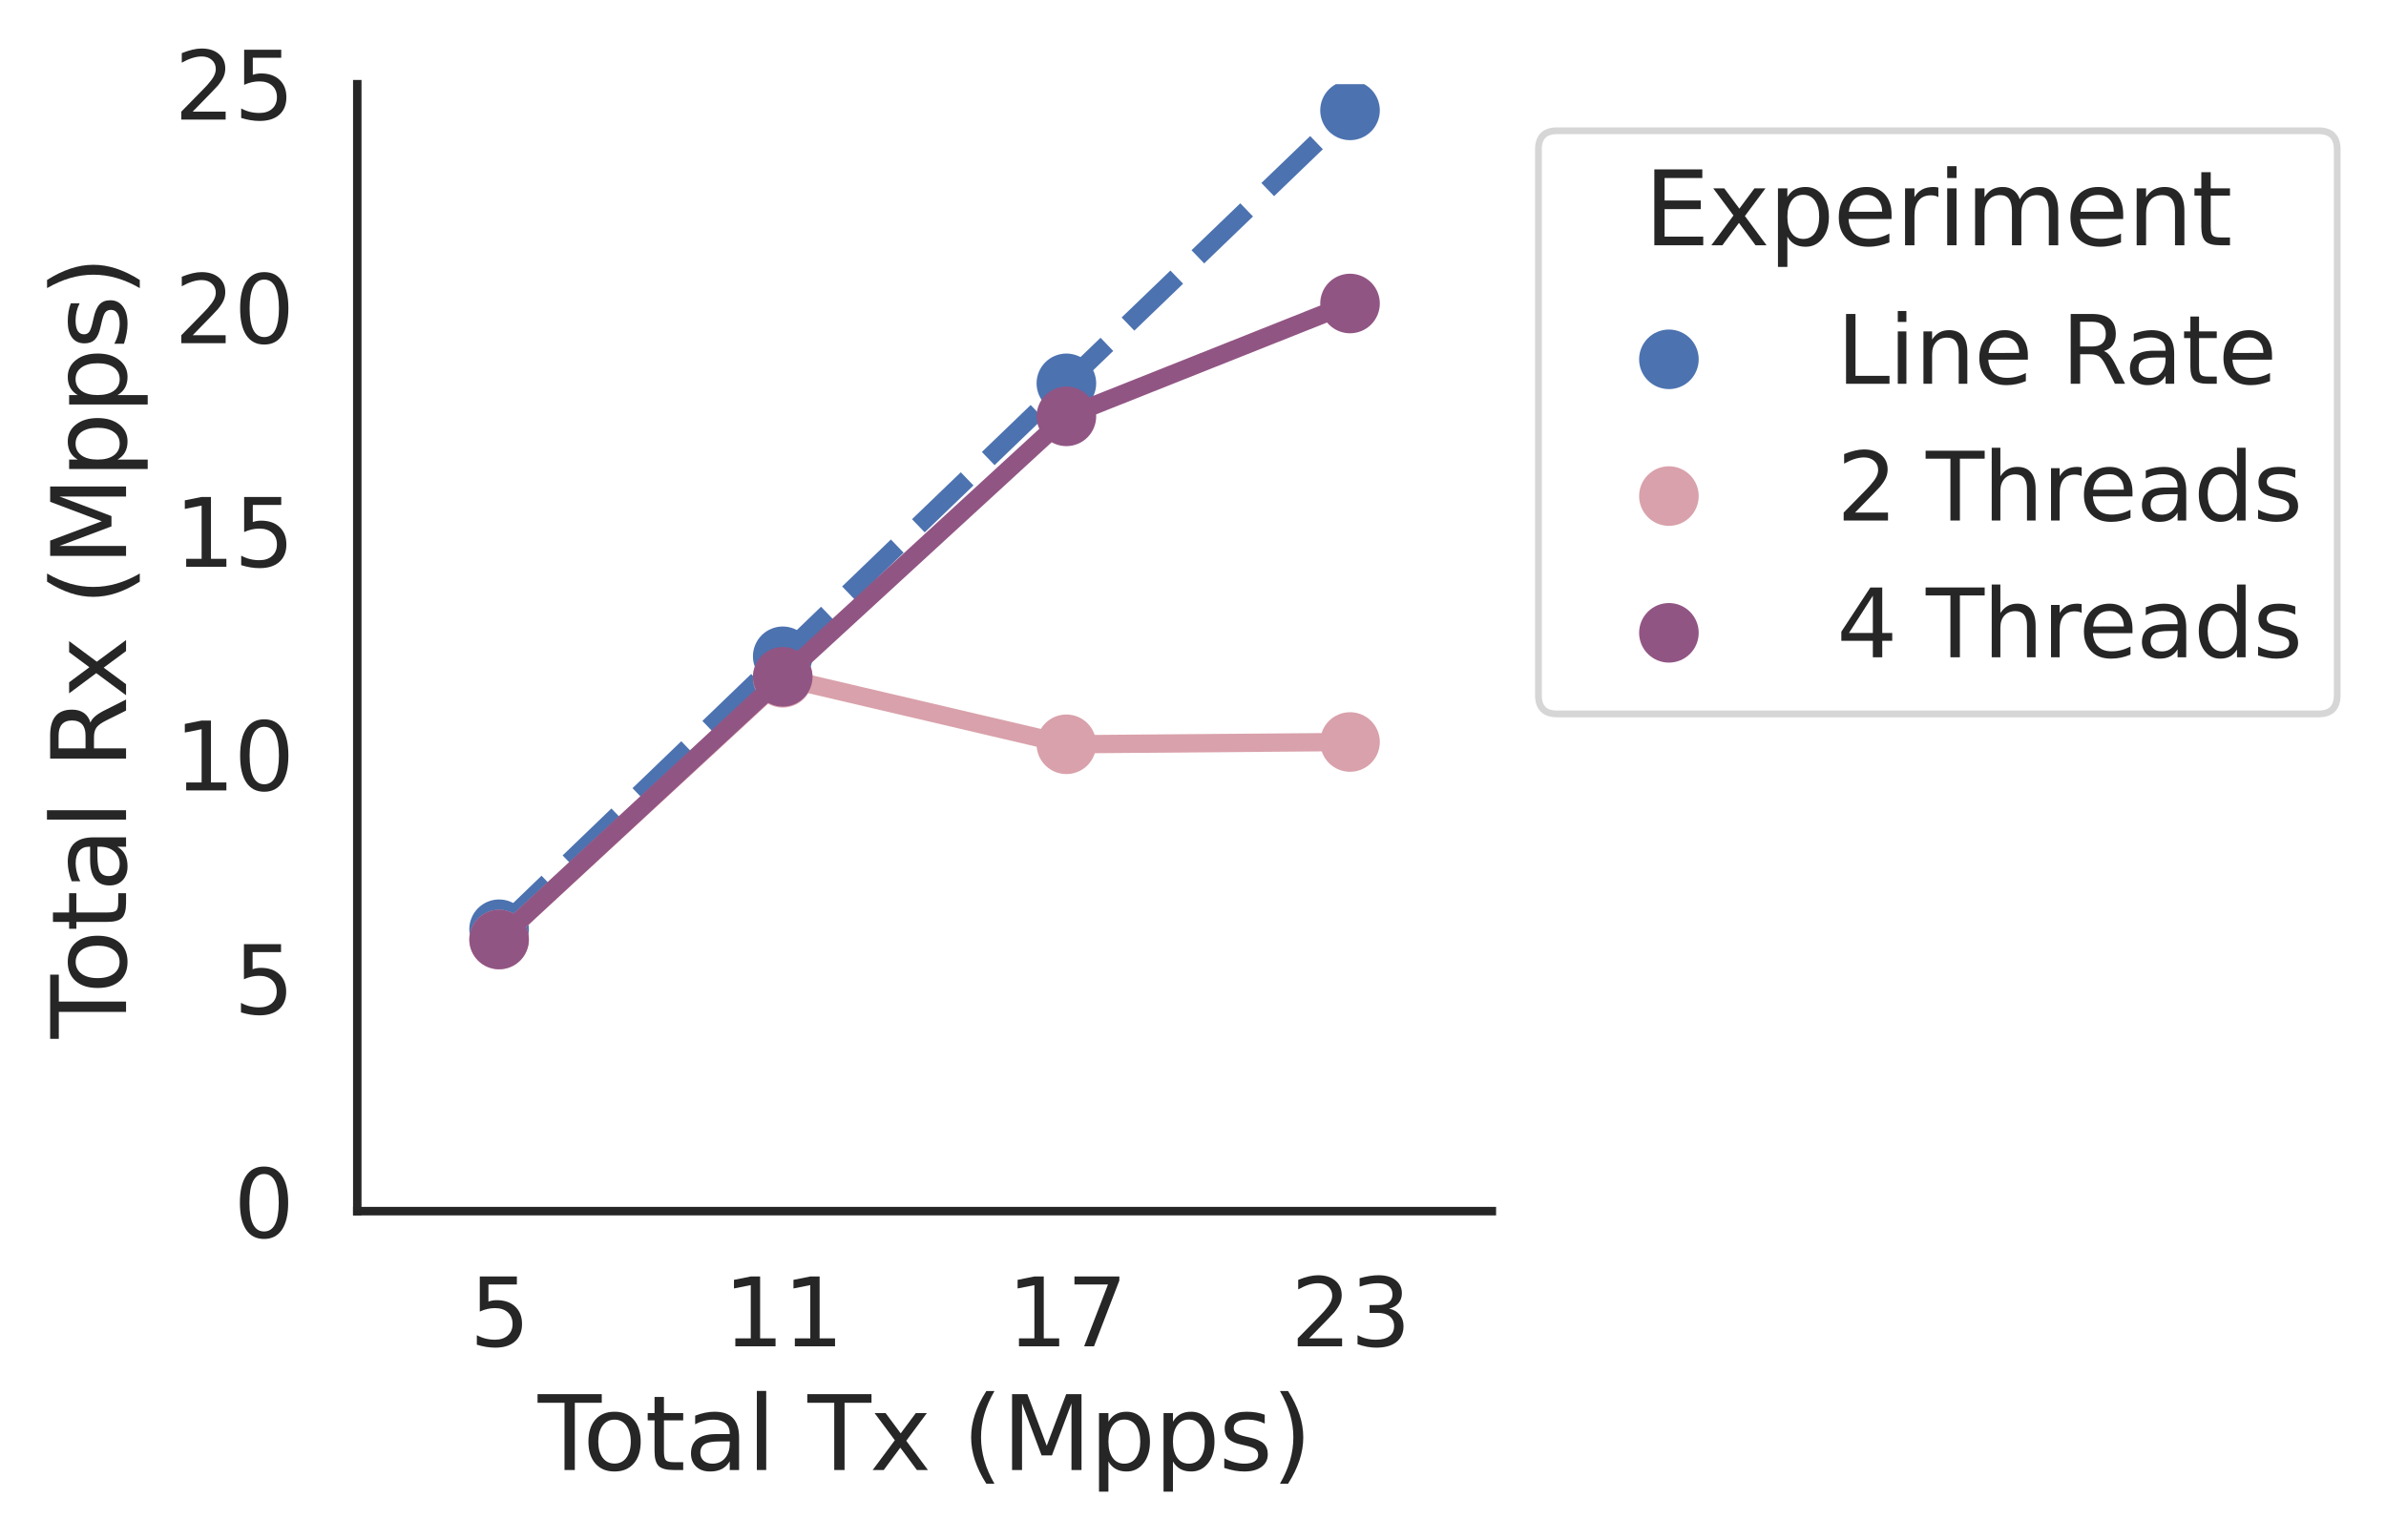 <?xml version="1.0" encoding="utf-8" standalone="no"?>
<!DOCTYPE svg PUBLIC "-//W3C//DTD SVG 1.1//EN"
  "http://www.w3.org/Graphics/SVG/1.1/DTD/svg11.dtd">
<svg xmlns:xlink="http://www.w3.org/1999/xlink" width="352.042pt" height="227.269pt" viewBox="0 0 352.042 227.269" xmlns="http://www.w3.org/2000/svg" version="1.1">
 <defs>
  <style type="text/css">*{stroke-linejoin: round; stroke-linecap: butt}</style>
 </defs>
 <g id="figure_1">
  <g id="patch_1">
   <path d="M 0 227.269 
L 352.042 227.269 
L 352.042 0 
L 0 0 
z
" style="fill: #ffffff"/>
  </g>
  <g id="axes_1">
   <g id="patch_2">
    <path d="M 52.714 178.744 
L 220.114 178.744 
L 220.114 12.424 
L 52.714 12.424 
z
" style="fill: #ffffff"/>
   </g>
   <g id="matplotlib.axis_1">
    <g id="xtick_1">
     <g id="text_1">
      <!-- 5 -->
      <g style="fill: #262626" transform="translate(69.265 198.692) scale(0.138 -0.138)">
       <defs>
        <path id="DejaVuSans-35" d="M 691 4666 
L 3169 4666 
L 3169 4134 
L 1269 4134 
L 1269 2991 
Q 1406 3038 1543 3061 
Q 1681 3084 1819 3084 
Q 2600 3084 3056 2656 
Q 3513 2228 3513 1497 
Q 3513 744 3044 326 
Q 2575 -91 1722 -91 
Q 1428 -91 1123 -41 
Q 819 9 494 109 
L 494 744 
Q 775 591 1075 516 
Q 1375 441 1709 441 
Q 2250 441 2565 725 
Q 2881 1009 2881 1497 
Q 2881 1984 2565 2268 
Q 2250 2553 1709 2553 
Q 1456 2553 1204 2497 
Q 953 2441 691 2322 
L 691 4666 
z
" transform="scale(0.016)"/>
       </defs>
       <use xlink:href="#DejaVuSans-35"/>
      </g>
     </g>
    </g>
    <g id="xtick_2">
     <g id="text_2">
      <!-- 11 -->
      <g style="fill: #262626" transform="translate(106.741 198.692) scale(0.138 -0.138)">
       <defs>
        <path id="DejaVuSans-31" d="M 794 531 
L 1825 531 
L 1825 4091 
L 703 3866 
L 703 4441 
L 1819 4666 
L 2450 4666 
L 2450 531 
L 3481 531 
L 3481 0 
L 794 0 
L 794 531 
z
" transform="scale(0.016)"/>
       </defs>
       <use xlink:href="#DejaVuSans-31"/>
       <use xlink:href="#DejaVuSans-31" x="63.623"/>
      </g>
     </g>
    </g>
    <g id="xtick_3">
     <g id="text_3">
      <!-- 17 -->
      <g style="fill: #262626" transform="translate(148.591 198.692) scale(0.138 -0.138)">
       <defs>
        <path id="DejaVuSans-37" d="M 525 4666 
L 3525 4666 
L 3525 4397 
L 1831 0 
L 1172 0 
L 2766 4134 
L 525 4134 
L 525 4666 
z
" transform="scale(0.016)"/>
       </defs>
       <use xlink:href="#DejaVuSans-31"/>
       <use xlink:href="#DejaVuSans-37" x="63.623"/>
      </g>
     </g>
    </g>
    <g id="xtick_4">
     <g id="text_4">
      <!-- 23 -->
      <g style="fill: #262626" transform="translate(190.441 198.692) scale(0.138 -0.138)">
       <defs>
        <path id="DejaVuSans-32" d="M 1228 531 
L 3431 531 
L 3431 0 
L 469 0 
L 469 531 
Q 828 903 1448 1529 
Q 2069 2156 2228 2338 
Q 2531 2678 2651 2914 
Q 2772 3150 2772 3378 
Q 2772 3750 2511 3984 
Q 2250 4219 1831 4219 
Q 1534 4219 1204 4116 
Q 875 4013 500 3803 
L 500 4441 
Q 881 4594 1212 4672 
Q 1544 4750 1819 4750 
Q 2544 4750 2975 4387 
Q 3406 4025 3406 3419 
Q 3406 3131 3298 2873 
Q 3191 2616 2906 2266 
Q 2828 2175 2409 1742 
Q 1991 1309 1228 531 
z
" transform="scale(0.016)"/>
        <path id="DejaVuSans-33" d="M 2597 2516 
Q 3050 2419 3304 2112 
Q 3559 1806 3559 1356 
Q 3559 666 3084 287 
Q 2609 -91 1734 -91 
Q 1441 -91 1130 -33 
Q 819 25 488 141 
L 488 750 
Q 750 597 1062 519 
Q 1375 441 1716 441 
Q 2309 441 2620 675 
Q 2931 909 2931 1356 
Q 2931 1769 2642 2001 
Q 2353 2234 1838 2234 
L 1294 2234 
L 1294 2753 
L 1863 2753 
Q 2328 2753 2575 2939 
Q 2822 3125 2822 3475 
Q 2822 3834 2567 4026 
Q 2313 4219 1838 4219 
Q 1578 4219 1281 4162 
Q 984 4106 628 3988 
L 628 4550 
Q 988 4650 1302 4700 
Q 1616 4750 1894 4750 
Q 2613 4750 3031 4423 
Q 3450 4097 3450 3541 
Q 3450 3153 3228 2886 
Q 3006 2619 2597 2516 
z
" transform="scale(0.016)"/>
       </defs>
       <use xlink:href="#DejaVuSans-32"/>
       <use xlink:href="#DejaVuSans-33" x="63.623"/>
      </g>
     </g>
    </g>
    <g id="text_5">
     <!-- Total Tx (Mpps) -->
     <g style="fill: #262626" transform="translate(79.359 216.949) scale(0.15 -0.15)">
      <defs>
       <path id="DejaVuSans-54" d="M -19 4666 
L 3928 4666 
L 3928 4134 
L 2272 4134 
L 2272 0 
L 1638 0 
L 1638 4134 
L -19 4134 
L -19 4666 
z
" transform="scale(0.016)"/>
       <path id="DejaVuSans-6f" d="M 1959 3097 
Q 1497 3097 1228 2736 
Q 959 2375 959 1747 
Q 959 1119 1226 758 
Q 1494 397 1959 397 
Q 2419 397 2687 759 
Q 2956 1122 2956 1747 
Q 2956 2369 2687 2733 
Q 2419 3097 1959 3097 
z
M 1959 3584 
Q 2709 3584 3137 3096 
Q 3566 2609 3566 1747 
Q 3566 888 3137 398 
Q 2709 -91 1959 -91 
Q 1206 -91 779 398 
Q 353 888 353 1747 
Q 353 2609 779 3096 
Q 1206 3584 1959 3584 
z
" transform="scale(0.016)"/>
       <path id="DejaVuSans-74" d="M 1172 4494 
L 1172 3500 
L 2356 3500 
L 2356 3053 
L 1172 3053 
L 1172 1153 
Q 1172 725 1289 603 
Q 1406 481 1766 481 
L 2356 481 
L 2356 0 
L 1766 0 
Q 1100 0 847 248 
Q 594 497 594 1153 
L 594 3053 
L 172 3053 
L 172 3500 
L 594 3500 
L 594 4494 
L 1172 4494 
z
" transform="scale(0.016)"/>
       <path id="DejaVuSans-61" d="M 2194 1759 
Q 1497 1759 1228 1600 
Q 959 1441 959 1056 
Q 959 750 1161 570 
Q 1363 391 1709 391 
Q 2188 391 2477 730 
Q 2766 1069 2766 1631 
L 2766 1759 
L 2194 1759 
z
M 3341 1997 
L 3341 0 
L 2766 0 
L 2766 531 
Q 2569 213 2275 61 
Q 1981 -91 1556 -91 
Q 1019 -91 701 211 
Q 384 513 384 1019 
Q 384 1609 779 1909 
Q 1175 2209 1959 2209 
L 2766 2209 
L 2766 2266 
Q 2766 2663 2505 2880 
Q 2244 3097 1772 3097 
Q 1472 3097 1187 3025 
Q 903 2953 641 2809 
L 641 3341 
Q 956 3463 1253 3523 
Q 1550 3584 1831 3584 
Q 2591 3584 2966 3190 
Q 3341 2797 3341 1997 
z
" transform="scale(0.016)"/>
       <path id="DejaVuSans-6c" d="M 603 4863 
L 1178 4863 
L 1178 0 
L 603 0 
L 603 4863 
z
" transform="scale(0.016)"/>
       <path id="DejaVuSans-20" transform="scale(0.016)"/>
       <path id="DejaVuSans-78" d="M 3513 3500 
L 2247 1797 
L 3578 0 
L 2900 0 
L 1881 1375 
L 863 0 
L 184 0 
L 1544 1831 
L 300 3500 
L 978 3500 
L 1906 2253 
L 2834 3500 
L 3513 3500 
z
" transform="scale(0.016)"/>
       <path id="DejaVuSans-28" d="M 1984 4856 
Q 1566 4138 1362 3434 
Q 1159 2731 1159 2009 
Q 1159 1288 1364 580 
Q 1569 -128 1984 -844 
L 1484 -844 
Q 1016 -109 783 600 
Q 550 1309 550 2009 
Q 550 2706 781 3412 
Q 1013 4119 1484 4856 
L 1984 4856 
z
" transform="scale(0.016)"/>
       <path id="DejaVuSans-4d" d="M 628 4666 
L 1569 4666 
L 2759 1491 
L 3956 4666 
L 4897 4666 
L 4897 0 
L 4281 0 
L 4281 4097 
L 3078 897 
L 2444 897 
L 1241 4097 
L 1241 0 
L 628 0 
L 628 4666 
z
" transform="scale(0.016)"/>
       <path id="DejaVuSans-70" d="M 1159 525 
L 1159 -1331 
L 581 -1331 
L 581 3500 
L 1159 3500 
L 1159 2969 
Q 1341 3281 1617 3432 
Q 1894 3584 2278 3584 
Q 2916 3584 3314 3078 
Q 3713 2572 3713 1747 
Q 3713 922 3314 415 
Q 2916 -91 2278 -91 
Q 1894 -91 1617 61 
Q 1341 213 1159 525 
z
M 3116 1747 
Q 3116 2381 2855 2742 
Q 2594 3103 2138 3103 
Q 1681 3103 1420 2742 
Q 1159 2381 1159 1747 
Q 1159 1113 1420 752 
Q 1681 391 2138 391 
Q 2594 391 2855 752 
Q 3116 1113 3116 1747 
z
" transform="scale(0.016)"/>
       <path id="DejaVuSans-73" d="M 2834 3397 
L 2834 2853 
Q 2591 2978 2328 3040 
Q 2066 3103 1784 3103 
Q 1356 3103 1142 2972 
Q 928 2841 928 2578 
Q 928 2378 1081 2264 
Q 1234 2150 1697 2047 
L 1894 2003 
Q 2506 1872 2764 1633 
Q 3022 1394 3022 966 
Q 3022 478 2636 193 
Q 2250 -91 1575 -91 
Q 1294 -91 989 -36 
Q 684 19 347 128 
L 347 722 
Q 666 556 975 473 
Q 1284 391 1588 391 
Q 1994 391 2212 530 
Q 2431 669 2431 922 
Q 2431 1156 2273 1281 
Q 2116 1406 1581 1522 
L 1381 1569 
Q 847 1681 609 1914 
Q 372 2147 372 2553 
Q 372 3047 722 3315 
Q 1072 3584 1716 3584 
Q 2034 3584 2315 3537 
Q 2597 3491 2834 3397 
z
" transform="scale(0.016)"/>
       <path id="DejaVuSans-29" d="M 513 4856 
L 1013 4856 
Q 1481 4119 1714 3412 
Q 1947 2706 1947 2009 
Q 1947 1309 1714 600 
Q 1481 -109 1013 -844 
L 513 -844 
Q 928 -128 1133 580 
Q 1338 1288 1338 2009 
Q 1338 2731 1133 3434 
Q 928 4138 513 4856 
z
" transform="scale(0.016)"/>
      </defs>
      <use xlink:href="#DejaVuSans-54"/>
      <use xlink:href="#DejaVuSans-6f" x="44.084"/>
      <use xlink:href="#DejaVuSans-74" x="105.266"/>
      <use xlink:href="#DejaVuSans-61" x="144.475"/>
      <use xlink:href="#DejaVuSans-6c" x="205.754"/>
      <use xlink:href="#DejaVuSans-20" x="233.537"/>
      <use xlink:href="#DejaVuSans-54" x="265.324"/>
      <use xlink:href="#DejaVuSans-78" x="326.408"/>
      <use xlink:href="#DejaVuSans-20" x="385.588"/>
      <use xlink:href="#DejaVuSans-28" x="417.375"/>
      <use xlink:href="#DejaVuSans-4d" x="456.389"/>
      <use xlink:href="#DejaVuSans-70" x="542.668"/>
      <use xlink:href="#DejaVuSans-70" x="606.145"/>
      <use xlink:href="#DejaVuSans-73" x="669.621"/>
      <use xlink:href="#DejaVuSans-29" x="721.721"/>
     </g>
    </g>
   </g>
   <g id="matplotlib.axis_2">
    <g id="ytick_1">
     <g id="text_6">
      <!-- 0 -->
      <g style="fill: #262626" transform="translate(34.466 182.648) scale(0.138 -0.138)">
       <defs>
        <path id="DejaVuSans-30" d="M 2034 4250 
Q 1547 4250 1301 3770 
Q 1056 3291 1056 2328 
Q 1056 1369 1301 889 
Q 1547 409 2034 409 
Q 2525 409 2770 889 
Q 3016 1369 3016 2328 
Q 3016 3291 2770 3770 
Q 2525 4250 2034 4250 
z
M 2034 4750 
Q 2819 4750 3233 4129 
Q 3647 3509 3647 2328 
Q 3647 1150 3233 529 
Q 2819 -91 2034 -91 
Q 1250 -91 836 529 
Q 422 1150 422 2328 
Q 422 3509 836 4129 
Q 1250 4750 2034 4750 
z
" transform="scale(0.016)"/>
       </defs>
       <use xlink:href="#DejaVuSans-30"/>
      </g>
     </g>
    </g>
    <g id="ytick_2">
     <g id="text_7">
      <!-- 5 -->
      <g style="fill: #262626" transform="translate(34.466 149.648) scale(0.138 -0.138)">
       <use xlink:href="#DejaVuSans-35"/>
      </g>
     </g>
    </g>
    <g id="ytick_3">
     <g id="text_8">
      <!-- 10 -->
      <g style="fill: #262626" transform="translate(25.717 116.648) scale(0.138 -0.138)">
       <use xlink:href="#DejaVuSans-31"/>
       <use xlink:href="#DejaVuSans-30" x="63.623"/>
      </g>
     </g>
    </g>
    <g id="ytick_4">
     <g id="text_9">
      <!-- 15 -->
      <g style="fill: #262626" transform="translate(25.717 83.648) scale(0.138 -0.138)">
       <use xlink:href="#DejaVuSans-31"/>
       <use xlink:href="#DejaVuSans-35" x="63.623"/>
      </g>
     </g>
    </g>
    <g id="ytick_5">
     <g id="text_10">
      <!-- 20 -->
      <g style="fill: #262626" transform="translate(25.717 50.648) scale(0.138 -0.138)">
       <use xlink:href="#DejaVuSans-32"/>
       <use xlink:href="#DejaVuSans-30" x="63.623"/>
      </g>
     </g>
    </g>
    <g id="ytick_6">
     <g id="text_11">
      <!-- 25 -->
      <g style="fill: #262626" transform="translate(25.717 17.648) scale(0.138 -0.138)">
       <use xlink:href="#DejaVuSans-32"/>
       <use xlink:href="#DejaVuSans-35" x="63.623"/>
      </g>
     </g>
    </g>
    <g id="text_12">
     <!-- Total Rx (Mpps) -->
     <g style="fill: #262626" transform="translate(18.598 153.269) rotate(-90) scale(0.15 -0.15)">
      <defs>
       <path id="DejaVuSans-52" d="M 2841 2188 
Q 3044 2119 3236 1894 
Q 3428 1669 3622 1275 
L 4263 0 
L 3584 0 
L 2988 1197 
Q 2756 1666 2539 1819 
Q 2322 1972 1947 1972 
L 1259 1972 
L 1259 0 
L 628 0 
L 628 4666 
L 2053 4666 
Q 2853 4666 3247 4331 
Q 3641 3997 3641 3322 
Q 3641 2881 3436 2590 
Q 3231 2300 2841 2188 
z
M 1259 4147 
L 1259 2491 
L 2053 2491 
Q 2509 2491 2742 2702 
Q 2975 2913 2975 3322 
Q 2975 3731 2742 3939 
Q 2509 4147 2053 4147 
L 1259 4147 
z
" transform="scale(0.016)"/>
      </defs>
      <use xlink:href="#DejaVuSans-54"/>
      <use xlink:href="#DejaVuSans-6f" x="44.084"/>
      <use xlink:href="#DejaVuSans-74" x="105.266"/>
      <use xlink:href="#DejaVuSans-61" x="144.475"/>
      <use xlink:href="#DejaVuSans-6c" x="205.754"/>
      <use xlink:href="#DejaVuSans-20" x="233.537"/>
      <use xlink:href="#DejaVuSans-52" x="265.324"/>
      <use xlink:href="#DejaVuSans-78" x="334.807"/>
      <use xlink:href="#DejaVuSans-20" x="393.986"/>
      <use xlink:href="#DejaVuSans-28" x="425.773"/>
      <use xlink:href="#DejaVuSans-4d" x="464.787"/>
      <use xlink:href="#DejaVuSans-70" x="551.066"/>
      <use xlink:href="#DejaVuSans-70" x="614.543"/>
      <use xlink:href="#DejaVuSans-73" x="678.02"/>
      <use xlink:href="#DejaVuSans-29" x="730.119"/>
     </g>
    </g>
   </g>
   <g id="line2d_1">
    <path d="M 73.639 137.141 
L 115.489 96.858 
L 157.339 56.574 
L 199.189 16.291 
" clip-path="url(#p1fda6e08fc)" style="fill: none; stroke-dasharray: 9.99,4.32; stroke-dashoffset: 0; stroke: #4c72b0; stroke-width: 2.7"/>
   </g>
   <g id="line2d_2">
    <path clip-path="url(#p1fda6e08fc)" style="fill: none; stroke: #4c72b0; stroke-width: 2.7; stroke-linecap: round"/>
   </g>
   <g id="line2d_3">
    <path clip-path="url(#p1fda6e08fc)" style="fill: none; stroke: #4c72b0; stroke-width: 2.7; stroke-linecap: round"/>
   </g>
   <g id="line2d_4">
    <path clip-path="url(#p1fda6e08fc)" style="fill: none; stroke: #4c72b0; stroke-width: 2.7; stroke-linecap: round"/>
   </g>
   <g id="line2d_5">
    <path clip-path="url(#p1fda6e08fc)" style="fill: none; stroke: #4c72b0; stroke-width: 2.7; stroke-linecap: round"/>
   </g>
   <g id="PathCollection_1">
    <defs>
     <path id="m4860859da0" d="M 0 3.384 
C 0.897 3.384 1.758 3.027 2.393 2.393 
C 3.027 1.758 3.384 0.897 3.384 0 
C 3.384 -0.897 3.027 -1.758 2.393 -2.393 
C 1.758 -3.027 0.897 -3.384 0 -3.384 
C -0.897 -3.384 -1.758 -3.027 -2.393 -2.393 
C -3.027 -1.758 -3.384 -0.897 -3.384 0 
C -3.384 0.897 -3.027 1.758 -2.393 2.393 
C -1.758 3.027 -0.897 3.384 0 3.384 
z
" style="stroke: #4c72b0; stroke-width: 2.025"/>
    </defs>
    <g clip-path="url(#p1fda6e08fc)">
     <use xlink:href="#m4860859da0" x="73.639" y="137.141" style="fill: #4c72b0; stroke: #4c72b0; stroke-width: 2.025"/>
     <use xlink:href="#m4860859da0" x="115.489" y="96.858" style="fill: #4c72b0; stroke: #4c72b0; stroke-width: 2.025"/>
     <use xlink:href="#m4860859da0" x="157.339" y="56.574" style="fill: #4c72b0; stroke: #4c72b0; stroke-width: 2.025"/>
     <use xlink:href="#m4860859da0" x="199.189" y="16.291" style="fill: #4c72b0; stroke: #4c72b0; stroke-width: 2.025"/>
    </g>
   </g>
   <g id="line2d_6">
    <path d="M 73.639 138.655 
L 115.489 100.036 
L 157.339 109.845 
L 199.189 109.506 
" clip-path="url(#p1fda6e08fc)" style="fill: none; stroke: #d9a1ab; stroke-width: 2.7; stroke-linecap: round"/>
   </g>
   <g id="line2d_7">
    <path d="M 73.639 138.655 
L 73.639 138.654 
" clip-path="url(#p1fda6e08fc)" style="fill: none; stroke: #d9a1ab; stroke-width: 2.7; stroke-linecap: round"/>
   </g>
   <g id="line2d_8">
    <path d="M 115.489 100.06 
L 115.489 100.013 
" clip-path="url(#p1fda6e08fc)" style="fill: none; stroke: #d9a1ab; stroke-width: 2.7; stroke-linecap: round"/>
   </g>
   <g id="line2d_9">
    <path d="M 157.339 110.081 
L 157.339 109.577 
" clip-path="url(#p1fda6e08fc)" style="fill: none; stroke: #d9a1ab; stroke-width: 2.7; stroke-linecap: round"/>
   </g>
   <g id="line2d_10">
    <path d="M 199.189 109.818 
L 199.189 109.205 
" clip-path="url(#p1fda6e08fc)" style="fill: none; stroke: #d9a1ab; stroke-width: 2.7; stroke-linecap: round"/>
   </g>
   <g id="PathCollection_2">
    <defs>
     <path id="mbce878a28d" d="M 0 3.384 
C 0.897 3.384 1.758 3.027 2.393 2.393 
C 3.027 1.758 3.384 0.897 3.384 0 
C 3.384 -0.897 3.027 -1.758 2.393 -2.393 
C 1.758 -3.027 0.897 -3.384 0 -3.384 
C -0.897 -3.384 -1.758 -3.027 -2.393 -2.393 
C -3.027 -1.758 -3.384 -0.897 -3.384 0 
C -3.384 0.897 -3.027 1.758 -2.393 2.393 
C -1.758 3.027 -0.897 3.384 0 3.384 
z
" style="stroke: #d9a1ab; stroke-width: 2.025"/>
    </defs>
    <g clip-path="url(#p1fda6e08fc)">
     <use xlink:href="#mbce878a28d" x="73.639" y="138.655" style="fill: #d9a1ab; stroke: #d9a1ab; stroke-width: 2.025"/>
     <use xlink:href="#mbce878a28d" x="115.489" y="100.036" style="fill: #d9a1ab; stroke: #d9a1ab; stroke-width: 2.025"/>
     <use xlink:href="#mbce878a28d" x="157.339" y="109.845" style="fill: #d9a1ab; stroke: #d9a1ab; stroke-width: 2.025"/>
     <use xlink:href="#mbce878a28d" x="199.189" y="109.506" style="fill: #d9a1ab; stroke: #d9a1ab; stroke-width: 2.025"/>
    </g>
   </g>
   <g id="line2d_11">
    <path d="M 73.639 138.655 
L 115.489 99.886 
L 157.339 61.447 
L 199.189 44.793 
" clip-path="url(#p1fda6e08fc)" style="fill: none; stroke: #915584; stroke-width: 2.7; stroke-linecap: round"/>
   </g>
   <g id="line2d_12">
    <path d="M 73.639 138.656 
L 73.639 138.655 
" clip-path="url(#p1fda6e08fc)" style="fill: none; stroke: #915584; stroke-width: 2.7; stroke-linecap: round"/>
   </g>
   <g id="line2d_13">
    <path d="M 115.489 99.887 
L 115.489 99.886 
" clip-path="url(#p1fda6e08fc)" style="fill: none; stroke: #915584; stroke-width: 2.7; stroke-linecap: round"/>
   </g>
   <g id="line2d_14">
    <path d="M 157.339 61.548 
L 157.339 61.37 
" clip-path="url(#p1fda6e08fc)" style="fill: none; stroke: #915584; stroke-width: 2.7; stroke-linecap: round"/>
   </g>
   <g id="line2d_15">
    <path d="M 199.189 46.333 
L 199.189 43.414 
" clip-path="url(#p1fda6e08fc)" style="fill: none; stroke: #915584; stroke-width: 2.7; stroke-linecap: round"/>
   </g>
   <g id="PathCollection_3">
    <defs>
     <path id="m5453ed9a41" d="M 0 3.384 
C 0.897 3.384 1.758 3.027 2.393 2.393 
C 3.027 1.758 3.384 0.897 3.384 0 
C 3.384 -0.897 3.027 -1.758 2.393 -2.393 
C 1.758 -3.027 0.897 -3.384 0 -3.384 
C -0.897 -3.384 -1.758 -3.027 -2.393 -2.393 
C -3.027 -1.758 -3.384 -0.897 -3.384 0 
C -3.384 0.897 -3.027 1.758 -2.393 2.393 
C -1.758 3.027 -0.897 3.384 0 3.384 
z
" style="stroke: #915584; stroke-width: 2.025"/>
    </defs>
    <g clip-path="url(#p1fda6e08fc)">
     <use xlink:href="#m5453ed9a41" x="73.639" y="138.655" style="fill: #915584; stroke: #915584; stroke-width: 2.025"/>
     <use xlink:href="#m5453ed9a41" x="115.489" y="99.886" style="fill: #915584; stroke: #915584; stroke-width: 2.025"/>
     <use xlink:href="#m5453ed9a41" x="157.339" y="61.447" style="fill: #915584; stroke: #915584; stroke-width: 2.025"/>
     <use xlink:href="#m5453ed9a41" x="199.189" y="44.793" style="fill: #915584; stroke: #915584; stroke-width: 2.025"/>
    </g>
   </g>
   <g id="patch_3">
    <path d="M 52.714 178.744 
L 52.714 12.424 
" style="fill: none; stroke: #262626; stroke-width: 1.25; stroke-linejoin: miter; stroke-linecap: square"/>
   </g>
   <g id="patch_4">
    <path d="M 52.714 178.744 
L 220.114 178.744 
" style="fill: none; stroke: #262626; stroke-width: 1.25; stroke-linejoin: miter; stroke-linecap: square"/>
   </g>
   <g id="legend_1">
    <g id="patch_5">
     <path d="M 229.739 105.363 
L 342.092 105.363 
Q 344.842 105.363 344.842 102.613 
L 344.842 22.049 
Q 344.842 19.299 342.092 19.299 
L 229.739 19.299 
Q 226.989 19.299 226.989 22.049 
L 226.989 102.613 
Q 226.989 105.363 229.739 105.363 
z
" style="fill: #ffffff; opacity: 0.8; stroke: #cccccc; stroke-linejoin: miter"/>
    </g>
    <g id="text_13">
     <!-- Experiment -->
     <g style="fill: #262626" transform="translate(242.581 36.197) scale(0.15 -0.15)">
      <defs>
       <path id="DejaVuSans-45" d="M 628 4666 
L 3578 4666 
L 3578 4134 
L 1259 4134 
L 1259 2753 
L 3481 2753 
L 3481 2222 
L 1259 2222 
L 1259 531 
L 3634 531 
L 3634 0 
L 628 0 
L 628 4666 
z
" transform="scale(0.016)"/>
       <path id="DejaVuSans-65" d="M 3597 1894 
L 3597 1613 
L 953 1613 
Q 991 1019 1311 708 
Q 1631 397 2203 397 
Q 2534 397 2845 478 
Q 3156 559 3463 722 
L 3463 178 
Q 3153 47 2828 -22 
Q 2503 -91 2169 -91 
Q 1331 -91 842 396 
Q 353 884 353 1716 
Q 353 2575 817 3079 
Q 1281 3584 2069 3584 
Q 2775 3584 3186 3129 
Q 3597 2675 3597 1894 
z
M 3022 2063 
Q 3016 2534 2758 2815 
Q 2500 3097 2075 3097 
Q 1594 3097 1305 2825 
Q 1016 2553 972 2059 
L 3022 2063 
z
" transform="scale(0.016)"/>
       <path id="DejaVuSans-72" d="M 2631 2963 
Q 2534 3019 2420 3045 
Q 2306 3072 2169 3072 
Q 1681 3072 1420 2755 
Q 1159 2438 1159 1844 
L 1159 0 
L 581 0 
L 581 3500 
L 1159 3500 
L 1159 2956 
Q 1341 3275 1631 3429 
Q 1922 3584 2338 3584 
Q 2397 3584 2469 3576 
Q 2541 3569 2628 3553 
L 2631 2963 
z
" transform="scale(0.016)"/>
       <path id="DejaVuSans-69" d="M 603 3500 
L 1178 3500 
L 1178 0 
L 603 0 
L 603 3500 
z
M 603 4863 
L 1178 4863 
L 1178 4134 
L 603 4134 
L 603 4863 
z
" transform="scale(0.016)"/>
       <path id="DejaVuSans-6d" d="M 3328 2828 
Q 3544 3216 3844 3400 
Q 4144 3584 4550 3584 
Q 5097 3584 5394 3201 
Q 5691 2819 5691 2113 
L 5691 0 
L 5113 0 
L 5113 2094 
Q 5113 2597 4934 2840 
Q 4756 3084 4391 3084 
Q 3944 3084 3684 2787 
Q 3425 2491 3425 1978 
L 3425 0 
L 2847 0 
L 2847 2094 
Q 2847 2600 2669 2842 
Q 2491 3084 2119 3084 
Q 1678 3084 1418 2786 
Q 1159 2488 1159 1978 
L 1159 0 
L 581 0 
L 581 3500 
L 1159 3500 
L 1159 2956 
Q 1356 3278 1631 3431 
Q 1906 3584 2284 3584 
Q 2666 3584 2933 3390 
Q 3200 3197 3328 2828 
z
" transform="scale(0.016)"/>
       <path id="DejaVuSans-6e" d="M 3513 2113 
L 3513 0 
L 2938 0 
L 2938 2094 
Q 2938 2591 2744 2837 
Q 2550 3084 2163 3084 
Q 1697 3084 1428 2787 
Q 1159 2491 1159 1978 
L 1159 0 
L 581 0 
L 581 3500 
L 1159 3500 
L 1159 2956 
Q 1366 3272 1645 3428 
Q 1925 3584 2291 3584 
Q 2894 3584 3203 3211 
Q 3513 2838 3513 2113 
z
" transform="scale(0.016)"/>
      </defs>
      <use xlink:href="#DejaVuSans-45"/>
      <use xlink:href="#DejaVuSans-78" x="63.184"/>
      <use xlink:href="#DejaVuSans-70" x="122.363"/>
      <use xlink:href="#DejaVuSans-65" x="185.84"/>
      <use xlink:href="#DejaVuSans-72" x="247.363"/>
      <use xlink:href="#DejaVuSans-69" x="288.477"/>
      <use xlink:href="#DejaVuSans-6d" x="316.26"/>
      <use xlink:href="#DejaVuSans-65" x="413.672"/>
      <use xlink:href="#DejaVuSans-6e" x="475.195"/>
      <use xlink:href="#DejaVuSans-74" x="538.574"/>
     </g>
    </g>
    <g id="PathCollection_4">
     <g>
      <use xlink:href="#m4860859da0" x="246.239" y="53.03" style="fill: #4c72b0; stroke: #4c72b0; stroke-width: 2.025"/>
     </g>
    </g>
    <g id="text_14">
     <!-- Line Rate -->
     <g style="fill: #262626" transform="translate(270.989 56.639) scale(0.138 -0.138)">
      <defs>
       <path id="DejaVuSans-4c" d="M 628 4666 
L 1259 4666 
L 1259 531 
L 3531 531 
L 3531 0 
L 628 0 
L 628 4666 
z
" transform="scale(0.016)"/>
      </defs>
      <use xlink:href="#DejaVuSans-4c"/>
      <use xlink:href="#DejaVuSans-69" x="55.713"/>
      <use xlink:href="#DejaVuSans-6e" x="83.496"/>
      <use xlink:href="#DejaVuSans-65" x="146.875"/>
      <use xlink:href="#DejaVuSans-20" x="208.398"/>
      <use xlink:href="#DejaVuSans-52" x="240.186"/>
      <use xlink:href="#DejaVuSans-61" x="307.418"/>
      <use xlink:href="#DejaVuSans-74" x="368.697"/>
      <use xlink:href="#DejaVuSans-65" x="407.906"/>
     </g>
    </g>
    <g id="PathCollection_5">
     <g>
      <use xlink:href="#mbce878a28d" x="246.239" y="73.212" style="fill: #d9a1ab; stroke: #d9a1ab; stroke-width: 2.025"/>
     </g>
    </g>
    <g id="text_15">
     <!-- 2 Threads -->
     <g style="fill: #262626" transform="translate(270.989 76.821) scale(0.138 -0.138)">
      <defs>
       <path id="DejaVuSans-68" d="M 3513 2113 
L 3513 0 
L 2938 0 
L 2938 2094 
Q 2938 2591 2744 2837 
Q 2550 3084 2163 3084 
Q 1697 3084 1428 2787 
Q 1159 2491 1159 1978 
L 1159 0 
L 581 0 
L 581 4863 
L 1159 4863 
L 1159 2956 
Q 1366 3272 1645 3428 
Q 1925 3584 2291 3584 
Q 2894 3584 3203 3211 
Q 3513 2838 3513 2113 
z
" transform="scale(0.016)"/>
       <path id="DejaVuSans-64" d="M 2906 2969 
L 2906 4863 
L 3481 4863 
L 3481 0 
L 2906 0 
L 2906 525 
Q 2725 213 2448 61 
Q 2172 -91 1784 -91 
Q 1150 -91 751 415 
Q 353 922 353 1747 
Q 353 2572 751 3078 
Q 1150 3584 1784 3584 
Q 2172 3584 2448 3432 
Q 2725 3281 2906 2969 
z
M 947 1747 
Q 947 1113 1208 752 
Q 1469 391 1925 391 
Q 2381 391 2643 752 
Q 2906 1113 2906 1747 
Q 2906 2381 2643 2742 
Q 2381 3103 1925 3103 
Q 1469 3103 1208 2742 
Q 947 2381 947 1747 
z
" transform="scale(0.016)"/>
      </defs>
      <use xlink:href="#DejaVuSans-32"/>
      <use xlink:href="#DejaVuSans-20" x="63.623"/>
      <use xlink:href="#DejaVuSans-54" x="95.41"/>
      <use xlink:href="#DejaVuSans-68" x="156.494"/>
      <use xlink:href="#DejaVuSans-72" x="219.873"/>
      <use xlink:href="#DejaVuSans-65" x="258.736"/>
      <use xlink:href="#DejaVuSans-61" x="320.26"/>
      <use xlink:href="#DejaVuSans-64" x="381.539"/>
      <use xlink:href="#DejaVuSans-73" x="445.016"/>
     </g>
    </g>
    <g id="PathCollection_6">
     <g>
      <use xlink:href="#m5453ed9a41" x="246.239" y="93.394" style="fill: #915584; stroke: #915584; stroke-width: 2.025"/>
     </g>
    </g>
    <g id="text_16">
     <!-- 4 Threads -->
     <g style="fill: #262626" transform="translate(270.989 97.004) scale(0.138 -0.138)">
      <defs>
       <path id="DejaVuSans-34" d="M 2419 4116 
L 825 1625 
L 2419 1625 
L 2419 4116 
z
M 2253 4666 
L 3047 4666 
L 3047 1625 
L 3713 1625 
L 3713 1100 
L 3047 1100 
L 3047 0 
L 2419 0 
L 2419 1100 
L 313 1100 
L 313 1709 
L 2253 4666 
z
" transform="scale(0.016)"/>
      </defs>
      <use xlink:href="#DejaVuSans-34"/>
      <use xlink:href="#DejaVuSans-20" x="63.623"/>
      <use xlink:href="#DejaVuSans-54" x="95.41"/>
      <use xlink:href="#DejaVuSans-68" x="156.494"/>
      <use xlink:href="#DejaVuSans-72" x="219.873"/>
      <use xlink:href="#DejaVuSans-65" x="258.736"/>
      <use xlink:href="#DejaVuSans-61" x="320.26"/>
      <use xlink:href="#DejaVuSans-64" x="381.539"/>
      <use xlink:href="#DejaVuSans-73" x="445.016"/>
     </g>
    </g>
   </g>
  </g>
 </g>
 <defs>
  <clipPath id="p1fda6e08fc">
   <rect x="52.714" y="12.424" width="167.4" height="166.32"/>
  </clipPath>
 </defs>
</svg>
